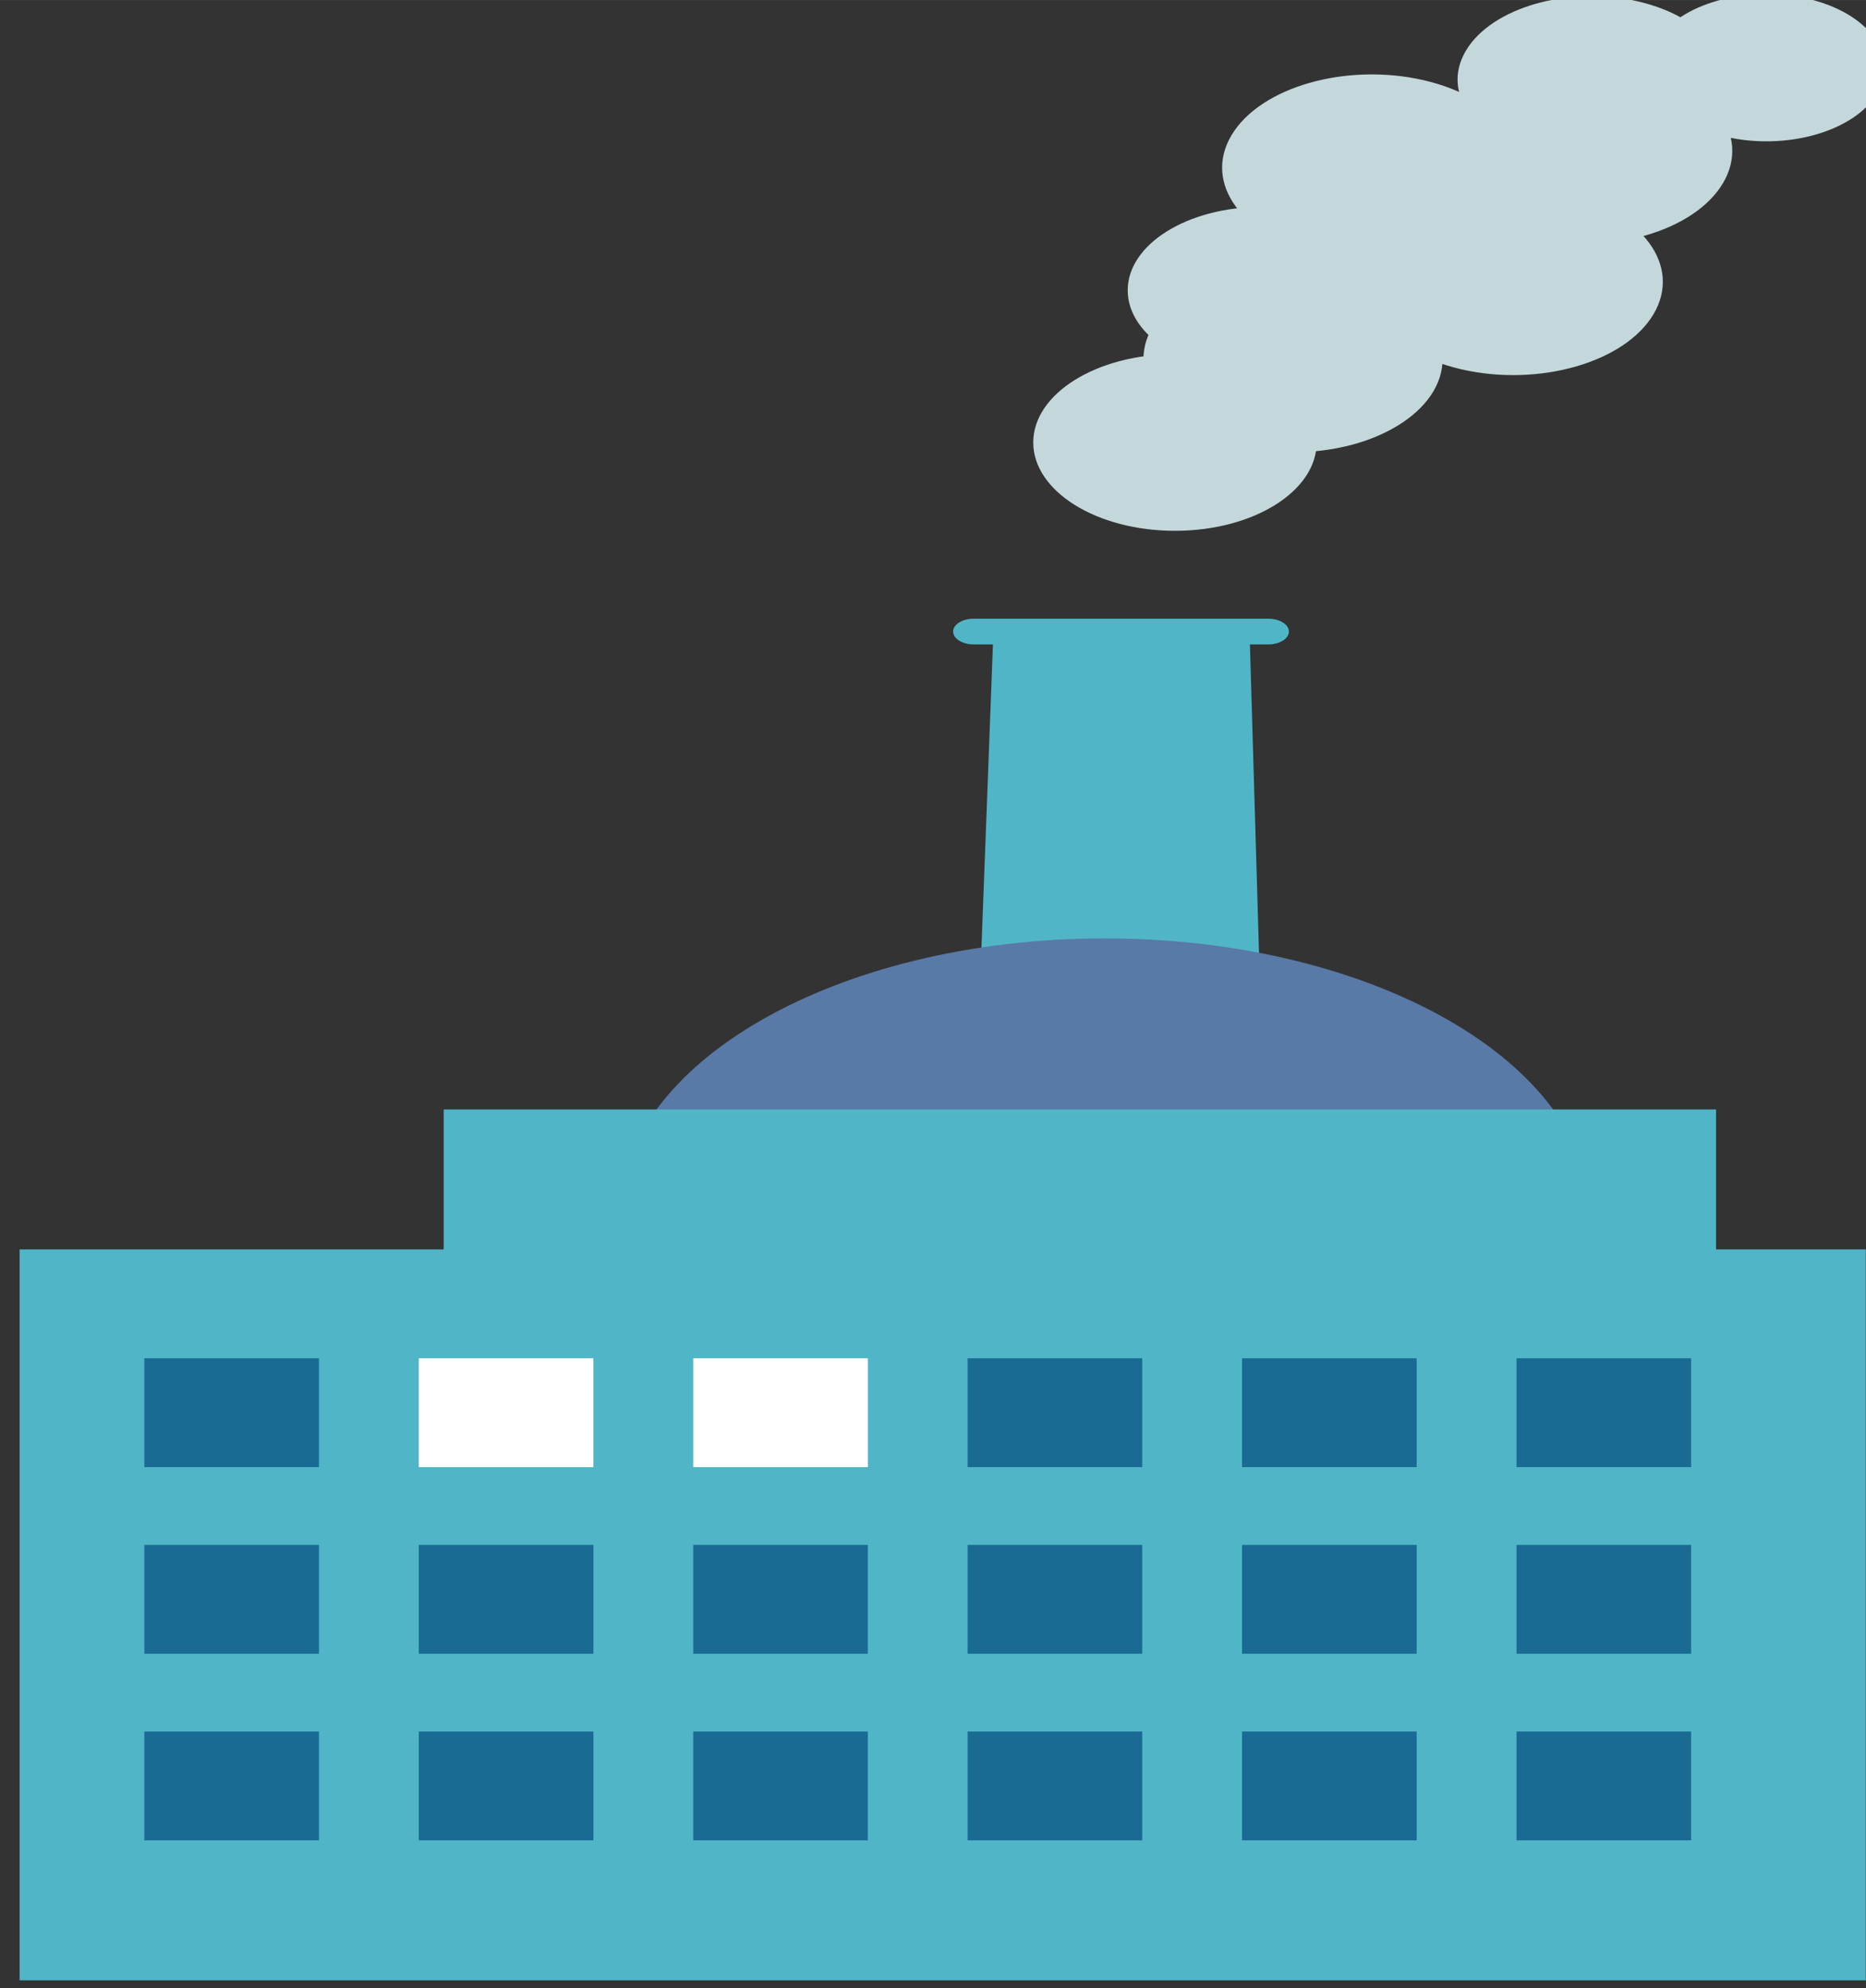 <?xml version="1.0" encoding="UTF-8" standalone="no"?>
<!-- Created with Inkscape (http://www.inkscape.org/) -->

<svg
   xmlns:dc="http://purl.org/dc/elements/1.1/"
   xmlns:cc="http://creativecommons.org/ns#"
   xmlns:rdf="http://www.w3.org/1999/02/22-rdf-syntax-ns#"
   xmlns:svg="http://www.w3.org/2000/svg"
   xmlns="http://www.w3.org/2000/svg"
   xmlns:sodipodi="http://sodipodi.sourceforge.net/DTD/sodipodi-0.dtd"
   xmlns:inkscape="http://www.inkscape.org/namespaces/inkscape"
   width="13.44mm"
   height="14.322mm"
   viewBox="0 0 47.622 50.746"
   id="svg8024"
   version="1.1"
   inkscape:version="0.91 r13725"
   sodipodi:docname="Factory.svg">
  <rect x="0" y="0" width="47.622" height="50.746" fill="#333333" stroke="none"/>
  <defs
     id="defs8026" />
  <sodipodi:namedview
     id="base"
     pagecolor="#ffffff"
     bordercolor="#666666"
     borderopacity="1.0"
     inkscape:pageopacity="0.0"
     inkscape:pageshadow="2"
     inkscape:zoom="0.98994949"
     inkscape:cx="-11.913157"
     inkscape:cy="98.404999"
     inkscape:document-units="px"
     inkscape:current-layer="layer1"
     showgrid="false"
     fit-margin-top="0"
     fit-margin-left="0"
     fit-margin-right="0"
     fit-margin-bottom="0"
     inkscape:window-width="698"
     inkscape:window-height="437"
     inkscape:window-x="751"
     inkscape:window-y="196"
     inkscape:window-maximized="0" />
  <g
     inkscape:label="Layer 1"
     inkscape:groupmode="layer"
     id="layer1"
     transform="translate(-136.863,-691.737)">
    <g
       transform="matrix(0.571,0,0,0.356,992.426,518.397)"
       id="g13239-7"
       inkscape:export-filename="C:\Users\Dread\Google 雲端硬碟\圖片\g13239-7.png"
       inkscape:export-xdpi="90"
       inkscape:export-ydpi="90">
      <g
         transform="matrix(1,0,0,-1,-1440.775,626.816)"
         id="g8337-4">
        <path
           inkscape:connector-curvature="0"
           id="path8339-1"
           style="fill:#50b6c7;fill-opacity:1;fill-rule:nonzero;stroke:none"
           d="m 0,0 -15.414,0 2.238,94.923 11.435,0 L 0,0 Z" />
      </g>
      <g
         transform="matrix(1,0,0,-1,-1440.752,532.193)"
         id="g8341-4">
        <path
           inkscape:connector-curvature="0"
           id="path8343-8"
           style="fill:#50b6c7;fill-opacity:1;fill-rule:nonzero;stroke:none"
           d="m 0,0 c 0,-0.51 -0.414,-0.923 -0.923,-0.923 l -13.161,0 c -0.51,0 -0.923,0.413 -0.923,0.923 0,0.51 0.413,0.923 0.923,0.923 l 13.161,0 C -0.414,0.923 0,0.51 0,0" />
      </g>
      <g
         transform="matrix(1,0,0,-1,-1427.236,574.266)"
         id="g8345-2">
        <path
           inkscape:connector-curvature="0"
           id="path8347-3"
           style="fill:#5979a6;fill-opacity:1;fill-rule:nonzero;stroke:none"
           d="m 0,0 c 0,-11.084 -9.734,-20.071 -21.742,-20.071 -12.009,0 -21.744,8.987 -21.744,20.071 0,11.085 9.735,20.071 21.744,20.071 C -9.734,20.071 0,11.085 0,0" />
      </g>
      <path
         inkscape:connector-curvature="0"
         id="path8349-5"
         style="fill:#50b6c7;fill-opacity:1;fill-rule:nonzero;stroke:none"
         d="m -1414.969,628.903 -82.513,0 0,-52.407 82.513,0 0,52.407 z" />
      <path
         inkscape:connector-curvature="0"
         id="path8351-8"
         style="fill:#50b6c7;fill-opacity:1;fill-rule:nonzero;stroke:none"
         d="m -1421.66,604.372 -56.867,0 0,-37.912 56.867,0 0,37.912 z" />
      <path
         inkscape:connector-curvature="0"
         id="path8353-9"
         style="fill:#196b94;fill-opacity:1;fill-rule:nonzero;stroke:none"
         d="m -1484.102,592.106 -7.806,0 0,-7.805 7.806,0 0,7.805 z" />
      <path
         inkscape:connector-curvature="0"
         id="path8355-4"
         style="fill:#ffffff;fill-opacity:1;fill-rule:nonzero;stroke:none"
         d="m -1471.836,592.106 -7.806,0 0,-7.805 7.806,0 0,7.805 z" />
      <path
         inkscape:connector-curvature="0"
         id="path8357-6"
         style="fill:#ffffff;fill-opacity:1;fill-rule:nonzero;stroke:none"
         d="m -1459.571,592.106 -7.805,0 0,-7.805 7.805,0 0,7.805 z" />
      <path
         inkscape:connector-curvature="0"
         id="path8359-5"
         style="fill:#196b94;fill-opacity:1;fill-rule:nonzero;stroke:none"
         d="m -1447.306,592.106 -7.805,0 0,-7.805 7.805,0 0,7.805 z" />
      <path
         inkscape:connector-curvature="0"
         id="path8361-9"
         style="fill:#196b94;fill-opacity:1;fill-rule:nonzero;stroke:none"
         d="m -1435.04,592.106 -7.806,0 0,-7.805 7.806,0 0,7.805 z" />
      <path
         inkscape:connector-curvature="0"
         id="path8363-8"
         style="fill:#196b94;fill-opacity:1;fill-rule:nonzero;stroke:none"
         d="m -1422.774,592.106 -7.805,0 0,-7.805 7.805,0 0,7.805 z" />
      <path
         inkscape:connector-curvature="0"
         id="path8365-8"
         style="fill:#196b94;fill-opacity:1;fill-rule:nonzero;stroke:none"
         d="m -1484.102,605.487 -7.806,0 0,-7.805 7.806,0 0,7.805 z" />
      <path
         inkscape:connector-curvature="0"
         id="path8367-2"
         style="fill:#196b94;fill-opacity:1;fill-rule:nonzero;stroke:none"
         d="m -1471.836,605.487 -7.806,0 0,-7.805 7.806,0 0,7.805 z" />
      <path
         inkscape:connector-curvature="0"
         id="path8369-4"
         style="fill:#196b94;fill-opacity:1;fill-rule:nonzero;stroke:none"
         d="m -1459.571,605.487 -7.805,0 0,-7.805 7.805,0 0,7.805 z" />
      <path
         inkscape:connector-curvature="0"
         id="path8371-9"
         style="fill:#196b94;fill-opacity:1;fill-rule:nonzero;stroke:none"
         d="m -1447.306,605.487 -7.805,0 0,-7.805 7.805,0 0,7.805 z" />
      <path
         inkscape:connector-curvature="0"
         id="path8373-3"
         style="fill:#196b94;fill-opacity:1;fill-rule:nonzero;stroke:none"
         d="m -1435.04,605.487 -7.806,0 0,-7.805 7.806,0 0,7.805 z" />
      <path
         inkscape:connector-curvature="0"
         id="path8375-2"
         style="fill:#196b94;fill-opacity:1;fill-rule:nonzero;stroke:none"
         d="m -1422.774,605.487 -7.805,0 0,-7.805 7.805,0 0,7.805 z" />
      <path
         inkscape:connector-curvature="0"
         id="path8377-4"
         style="fill:#196b94;fill-opacity:1;fill-rule:nonzero;stroke:none"
         d="m -1484.102,618.867 -7.806,0 0,-7.805 7.806,0 0,7.805 z" />
      <path
         inkscape:connector-curvature="0"
         id="path8379-9"
         style="fill:#196b94;fill-opacity:1;fill-rule:nonzero;stroke:none"
         d="m -1471.836,618.867 -7.806,0 0,-7.805 7.806,0 0,7.805 z" />
      <path
         inkscape:connector-curvature="0"
         id="path8381-1"
         style="fill:#196b94;fill-opacity:1;fill-rule:nonzero;stroke:none"
         d="m -1459.571,618.867 -7.805,0 0,-7.805 7.805,0 0,7.805 z" />
      <path
         inkscape:connector-curvature="0"
         id="path8383-3"
         style="fill:#196b94;fill-opacity:1;fill-rule:nonzero;stroke:none"
         d="m -1447.306,618.867 -7.805,0 0,-7.805 7.805,0 0,7.805 z" />
      <path
         inkscape:connector-curvature="0"
         id="path8385-0"
         style="fill:#196b94;fill-opacity:1;fill-rule:nonzero;stroke:none"
         d="m -1435.04,618.867 -7.806,0 0,-7.805 7.806,0 0,7.805 z" />
      <path
         inkscape:connector-curvature="0"
         id="path8387-1"
         style="fill:#196b94;fill-opacity:1;fill-rule:nonzero;stroke:none"
         d="m -1422.774,618.867 -7.805,0 0,-7.805 7.805,0 0,7.805 z" />
      <g
         transform="matrix(1,0,0,-1,-1439.511,518.635)"
         id="g8389-4">
        <path
           inkscape:connector-curvature="0"
           id="path8391-9"
           style="fill:#c4d8db;fill-opacity:1;fill-rule:nonzero;stroke:none"
           d="m 0,0 c 0,-3.498 -2.835,-6.334 -6.334,-6.334 -3.498,0 -6.333,2.836 -6.333,6.334 0,3.499 2.835,6.334 6.333,6.334 C -2.835,6.334 0,3.499 0,0" />
      </g>
      <g
         transform="matrix(1,0,0,-1,-1433.882,512.653)"
         id="g8393-4">
        <path
           inkscape:connector-curvature="0"
           id="path8395-1"
           style="fill:#c4d8db;fill-opacity:1;fill-rule:nonzero;stroke:none"
           d="m 0,0 c 0,-3.692 -2.993,-6.685 -6.685,-6.685 -3.692,0 -6.686,2.993 -6.686,6.685 0,3.692 2.994,6.686 6.686,6.686 C -2.993,6.686 0,3.692 0,0" />
      </g>
      <g
         transform="matrix(1,0,0,-1,-1435.993,507.726)"
         id="g8397-8">
        <path
           inkscape:connector-curvature="0"
           id="path8399-9"
           style="fill:#c4d8db;fill-opacity:1;fill-rule:nonzero;stroke:none"
           d="m 0,0 c 0,-3.304 -2.679,-5.981 -5.982,-5.981 -3.303,0 -5.981,2.677 -5.981,5.981 0,3.303 2.678,5.981 5.981,5.981 C -2.679,5.981 0,3.303 0,0" />
      </g>
      <g
         transform="matrix(1,0,0,-1,-1429.659,504.209)"
         id="g8401-2">
        <path
           inkscape:connector-curvature="0"
           id="path8403-5"
           style="fill:#c4d8db;fill-opacity:1;fill-rule:nonzero;stroke:none"
           d="m 0,0 c 0,-2.915 -2.363,-5.277 -5.279,-5.277 -2.914,0 -5.277,2.362 -5.277,5.277 0,2.916 2.363,5.279 5.277,5.279 C -2.363,5.279 0,2.916 0,0" />
      </g>
      <g
         transform="matrix(1,0,0,-1,-1428.709,503.702)"
         id="g8405-9">
        <path
           inkscape:connector-curvature="0"
           id="path8407-5"
           style="fill:#c4d8db;fill-opacity:1;fill-rule:nonzero;stroke:none"
           d="m 0,0 c -1.216,-3.28 -4.86,-4.954 -8.141,-3.739 -3.279,1.216 -4.953,4.86 -3.738,8.14 1.215,3.281 4.86,4.954 8.139,3.739 C -0.459,6.924 1.215,3.281 0,0" />
      </g>
      <g
         transform="matrix(1,0,0,-1,-1421.353,500.048)"
         id="g8409-4">
        <path
           inkscape:connector-curvature="0"
           id="path8411-8"
           style="fill:#c4d8db;fill-opacity:1;fill-rule:nonzero;stroke:none"
           d="m 0,0 c -1.282,-3.461 -5.129,-5.229 -8.59,-3.946 -3.463,1.282 -5.23,5.129 -3.947,8.591 1.283,3.462 5.13,5.23 8.592,3.946 C -0.483,7.309 1.283,3.462 0,0" />
      </g>
      <g
         transform="matrix(1,0,0,-1,-1424.456,509.44)"
         id="g8413-0">
        <path
           inkscape:connector-curvature="0"
           id="path8415-9"
           style="fill:#c4d8db;fill-opacity:1;fill-rule:nonzero;stroke:none"
           d="m 0,0 c -1.283,-3.462 -5.13,-5.229 -8.591,-3.947 -3.463,1.283 -5.23,5.13 -3.947,8.592 1.283,3.462 5.13,5.229 8.592,3.946 C -0.484,7.309 1.282,3.462 0,0" />
      </g>
      <g
         transform="matrix(1,0,0,-1,-1430.781,501.253)"
         id="g8417-3">
        <path
           inkscape:connector-curvature="0"
           id="path8419-9"
           style="fill:#c4d8db;fill-opacity:1;fill-rule:nonzero;stroke:none"
           d="m 0,0 c -1.283,-3.461 -5.128,-5.229 -8.59,-3.946 -3.463,1.283 -5.23,5.13 -3.947,8.591 1.283,3.462 5.13,5.23 8.592,3.947 C -0.483,7.309 1.283,3.463 0,0" />
      </g>
      <g
         transform="matrix(1,0,0,-1,-1421.621,494.695)"
         id="g8421-8">
        <path
           inkscape:connector-curvature="0"
           id="path8423-7"
           style="fill:#c4d8db;fill-opacity:1;fill-rule:nonzero;stroke:none"
           d="m 0,0 c -1.147,-3.097 -4.589,-4.678 -7.687,-3.531 -3.097,1.148 -4.678,4.59 -3.531,7.687 1.148,3.097 4.59,4.679 7.688,3.531 C -0.433,6.54 1.147,3.098 0,0" />
      </g>
      <g
         transform="matrix(1,0,0,-1,-1414.46,493.597)"
         id="g8425-6">
        <path
           inkscape:connector-curvature="0"
           id="path8427-8"
           style="fill:#c4d8db;fill-opacity:1;fill-rule:nonzero;stroke:none"
           d="m 0,0 c -1.012,-2.733 -4.05,-4.128 -6.783,-3.115 -2.733,1.012 -4.128,4.049 -3.115,6.782 1.012,2.734 4.049,4.129 6.782,3.117 C -0.383,5.771 1.013,2.734 0,0" />
      </g>
    </g>
  </g>
</svg>
